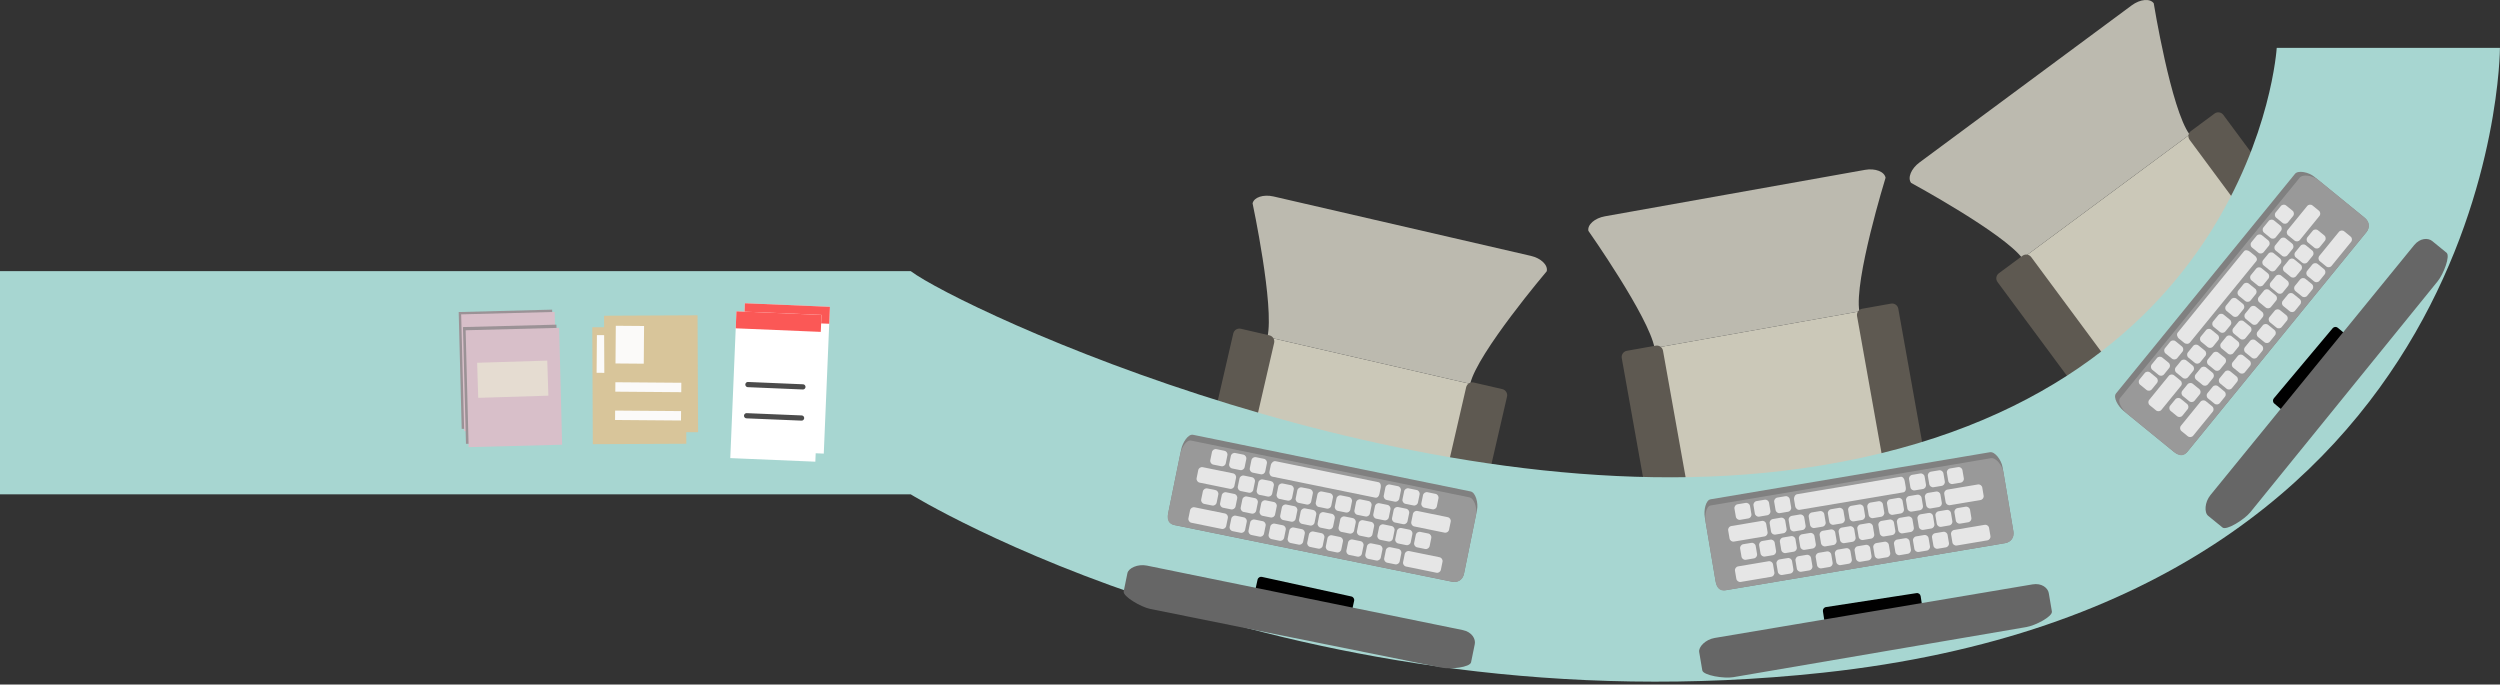 <?xml version="1.0" encoding="utf-8"?>
<!-- Generator: Adobe Illustrator 16.0.0, SVG Export Plug-In . SVG Version: 6.00 Build 0)  -->
<!DOCTYPE svg PUBLIC "-//W3C//DTD SVG 1.1//EN" "http://www.w3.org/Graphics/SVG/1.1/DTD/svg11.dtd">
<svg version="1.1" id="图层_1" xmlns="http://www.w3.org/2000/svg" xmlns:xlink="http://www.w3.org/1999/xlink" x="0px" y="0px"
	 width="480.01px" height="131.43px" viewBox="-100.005 -27.382 480.01 131.43"
	 enable-background="new -100.005 -27.382 480.01 131.43" xml:space="preserve">
<rect x="-100.005" y="-27.382" width="480.01" height="131.43" fill="#333333" stroke="none"/>
<g id="char">
	<path fill="#CBC8B8" d="M176.949,86.402c-0.452,1.954-1.219,3.44-3.168,2.987l-40.396-9.327c-1.955-0.45-1.992-2.119-1.54-4.074
		c0,0,6.79-29.411,9.053-39.219l45.104,10.412C183.739,56.99,176.949,86.402,176.949,86.402z"/>
	<path fill="#BCBAAF" d="M140.496,11.66c0.269-1.171,2.074-1.768,4.023-1.32l49.418,11.408c1.95,0.451,3.313,1.778,3.038,2.951
		c0,0-13.341,15.737-14.698,21.618l-38.93-8.986C144.706,31.45,140.496,11.66,140.496,11.66z"/>
	<path fill="#5E5951" d="M137.212,70.616c-0.15,0.654-0.795,1.058-1.448,0.91l-5.491-1.266c-0.651-0.154-1.057-0.804-0.908-1.449
		l7.425-32.166c0.153-0.651,0.799-1.056,1.451-0.905l5.49,1.267c0.653,0.15,1.055,0.797,0.904,1.452L137.212,70.616z"/>
	<path fill="#5E5951" d="M181.923,80.946c-0.149,0.646-0.795,1.052-1.448,0.904l-5.491-1.266c-0.647-0.15-1.055-0.804-0.903-1.449
		l7.424-32.165c0.151-0.653,0.799-1.057,1.448-0.905l5.495,1.267c0.646,0.149,1.051,0.796,0.9,1.448L181.923,80.946z"/>
</g>
<g id="char_1_">
	<path fill="#CBC8B8" d="M267.847,71.367c0.353,1.968,0.23,3.64-1.741,3.988l-40.814,7.289c-1.973,0.352-2.666-1.174-3.018-3.141
		c0,0-5.31-29.723-7.076-39.63l45.571-8.138C262.539,41.646,267.847,71.367,267.847,71.367z"/>
	<path fill="#BCBAAF" d="M204.971,16.942c-0.215-1.184,1.212-2.442,3.179-2.793l49.925-8.916c1.971-0.353,3.749,0.334,3.956,1.519
		c0,0-6.087,19.712-5.028,25.658l-39.328,7.025C216.612,33.488,204.971,16.942,204.971,16.942z"/>
	<path fill="#5E5951" d="M225.104,72.456c0.115,0.659-0.316,1.285-0.973,1.402l-5.549,0.991c-0.656,0.115-1.285-0.323-1.4-0.978
		l-5.803-32.494c-0.115-0.66,0.323-1.286,0.976-1.403l5.547-0.987c0.659-0.121,1.282,0.319,1.397,0.978L225.104,72.456z"/>
	<path fill="#5E5951" d="M270.28,64.388c0.114,0.656-0.317,1.286-0.974,1.401l-5.552,0.991c-0.656,0.117-1.282-0.321-1.396-0.976
		l-5.802-32.497c-0.117-0.66,0.321-1.286,0.971-1.403l5.55-0.99c0.657-0.116,1.282,0.319,1.397,0.979L270.28,64.388z"/>
</g>
<g id="char_2_">
	<path fill="#CBC8B8" d="M347.446,28.537c1.188,1.608,1.824,3.158,0.211,4.346l-33.318,24.67c-1.613,1.193-2.908,0.136-4.101-1.474
		c0,0-17.963-24.261-23.953-32.35l37.208-27.544C329.483,4.273,347.446,28.537,347.446,28.537z"/>
	<path fill="#BCBAAF" d="M266.931,7.731c-0.717-0.965,0.003-2.727,1.608-3.916l40.762-30.177c1.608-1.191,3.505-1.362,4.218-0.396
		c0,0,3.309,20.362,6.897,25.217l-32.108,23.772C284.717,17.379,266.931,7.731,266.931,7.731z"/>
	<path fill="#5E5951" d="M309.641,48.513c0.396,0.539,0.29,1.289-0.249,1.688l-4.532,3.352c-0.537,0.396-1.296,0.284-1.686-0.25
		l-19.641-26.527c-0.398-0.538-0.285-1.294,0.249-1.69l4.532-3.353c0.535-0.4,1.289-0.285,1.686,0.253L309.641,48.513z"/>
	<path fill="#5E5951" d="M346.522,21.207c0.398,0.537,0.287,1.291-0.248,1.688l-4.53,3.356c-0.536,0.394-1.296,0.281-1.688-0.254
		l-19.644-26.53c-0.396-0.538-0.285-1.292,0.251-1.688l4.533-3.354c0.536-0.398,1.292-0.285,1.688,0.253L346.522,21.207z"/>
</g>
<path fill="#A7D6D1" d="M379.994-18.184c0,0-0.067,105.933-129.999,119.963C148.193,112.774,74.852,67.53,74.852,67.53h-174.857
	V24.673H74.852c9.559,7.169,96.76,48.311,170.841,37.918c87.255-12.248,91.443-80.776,91.443-80.776H379.994z"/>
<g id="desktop">
	<g id="monitor_5_">
		<path d="M159.391,90.72c-0.08,0.379-0.458,0.616-0.832,0.536l-17.178-3.757c-0.382-0.08-0.616-0.455-0.537-0.832l0.607-2.75
			c0.08-0.381,0.455-0.616,0.83-0.536l17.18,3.76c0.379,0.081,0.615,0.456,0.534,0.832L159.391,90.72z"/>
		<path fill="#666666" d="M182.447,99.773c-0.194,0.966-3.891,1.395-5.655,1.036L120.819,89.53
			c-1.764-0.362-5.266-2.402-5.071-3.365l0.713-3.492c0.196-0.966,1.975-1.816,3.737-1.458l60.658,12.383
			c1.765,0.358,2.499,1.725,2.304,2.684L182.447,99.773z"/>
	</g>
	<g id="keyboard">
		<path fill="#808080" d="M126.779,58.926c0.274-1.34,1.343-3.017,2.285-2.826l53.301,10.878c0.945,0.194,1.5,2.2,1.227,3.546
			l-2.48,12.161c-0.271,1.346-1.338,1.824-2.284,1.634l-53.296-10.875c-0.947-0.194-1.503-1.011-1.229-2.354L126.779,58.926
			L126.779,58.926z"/>
		<path fill="#999999" d="M126.586,59.883c0.257-1.252,1.152-2.866,2.098-2.672l53.443,10.903c0.944,0.191,1.525,2.108,1.271,3.358
			l-2.321,11.351c-0.253,1.251-1.31,1.68-2.252,1.486l-53.443-10.904c-0.95-0.193-1.366-0.92-1.111-2.17L126.586,59.883z"/>
		<g id="key">
			<g id="line1_2_">
				<path fill="#E6E6E6" d="M128.492,70.591c0.082-0.392,0.469-0.653,0.865-0.572l5.818,1.185c0.398,0.084,0.651,0.468,0.571,0.867
					l-0.313,1.53c-0.082,0.392-0.466,0.653-0.864,0.572l-5.82-1.185c-0.393-0.084-0.649-0.471-0.571-0.867L128.492,70.591z"/>
				<path fill="#E6E6E6" d="M166.082,78.257c0.079-0.394,0.471-0.65,0.862-0.569L168.481,78c0.398,0.084,0.653,0.468,0.571,0.867
					l-0.313,1.53c-0.08,0.398-0.466,0.656-0.864,0.572l-1.536-0.311c-0.392-0.081-0.653-0.466-0.566-0.864L166.082,78.257z"/>
				<path fill="#E6E6E6" d="M162.455,77.521c0.076-0.396,0.47-0.656,0.863-0.569l1.535,0.309c0.394,0.083,0.651,0.469,0.572,0.867
					l-0.313,1.531c-0.08,0.394-0.467,0.653-0.867,0.576l-1.53-0.316c-0.396-0.084-0.653-0.467-0.571-0.864L162.455,77.521z"/>
				<path fill="#E6E6E6" d="M158.828,76.781c0.081-0.395,0.464-0.652,0.864-0.575l1.532,0.317c0.396,0.081,0.654,0.466,0.574,0.864
					l-0.315,1.533c-0.08,0.394-0.465,0.653-0.863,0.569l-1.537-0.312c-0.396-0.08-0.649-0.465-0.571-0.863L158.828,76.781z"/>
				<path fill="#E6E6E6" d="M154.874,75.97c0.081-0.394,0.466-0.653,0.86-0.572l1.535,0.316c0.397,0.08,0.655,0.467,0.574,0.863
					l-0.314,1.533c-0.08,0.396-0.467,0.653-0.867,0.573l-1.531-0.318c-0.397-0.08-0.65-0.464-0.571-0.86L154.874,75.97z"/>
				<path fill="#E6E6E6" d="M151.312,75.246c0.084-0.396,0.469-0.652,0.864-0.575l1.533,0.316c0.396,0.08,0.651,0.467,0.571,0.867
					l-0.313,1.529c-0.084,0.396-0.467,0.656-0.86,0.573l-1.537-0.315c-0.395-0.083-0.651-0.465-0.572-0.863L151.312,75.246z"/>
				<path fill="#E6E6E6" d="M147.55,74.477c0.079-0.394,0.468-0.653,0.864-0.573l1.535,0.316c0.394,0.081,0.649,0.468,0.569,0.864
					l-0.312,1.533c-0.079,0.396-0.466,0.656-0.865,0.569l-1.532-0.312c-0.396-0.083-0.654-0.469-0.572-0.86L147.55,74.477z"/>
				<path fill="#E6E6E6" d="M143.893,73.731c0.076-0.392,0.467-0.649,0.867-0.569l1.531,0.308c0.394,0.088,0.651,0.473,0.571,0.871
					l-0.312,1.531c-0.084,0.397-0.469,0.653-0.867,0.576l-1.532-0.316c-0.394-0.084-0.654-0.471-0.572-0.863L143.893,73.731z"/>
				<path fill="#E6E6E6" d="M140.031,72.941c0.082-0.394,0.469-0.653,0.865-0.569l1.535,0.314c0.394,0.08,0.653,0.469,0.571,0.867
					l-0.312,1.53c-0.084,0.398-0.474,0.651-0.867,0.574l-1.532-0.316c-0.396-0.08-0.653-0.464-0.572-0.864L140.031,72.941z"/>
				<path fill="#E6E6E6" d="M136.409,72.208c0.079-0.396,0.465-0.656,0.864-0.576l1.529,0.318c0.399,0.077,0.656,0.465,0.574,0.86
					l-0.316,1.537c-0.079,0.392-0.464,0.649-0.862,0.565l-1.531-0.31c-0.401-0.084-0.653-0.471-0.572-0.867L136.409,72.208z"/>
				<path fill="#E6E6E6" d="M169.709,78.995c0.082-0.393,0.467-0.65,0.865-0.569l5.815,1.184c0.398,0.085,0.653,0.47,0.573,0.872
					l-0.313,1.533c-0.079,0.392-0.467,0.653-0.865,0.566l-5.816-1.186c-0.395-0.08-0.652-0.466-0.572-0.864L169.709,78.995z"/>
			</g>
			<g id="line2">
				<path fill="#E6E6E6" d="M171.836,75.312c0.079-0.392,0.469-0.649,0.866-0.569l1.531,0.312c0.394,0.08,0.653,0.469,0.573,0.867
					l-0.313,1.532c-0.084,0.394-0.467,0.652-0.867,0.572l-1.532-0.316c-0.396-0.077-0.656-0.464-0.572-0.864L171.836,75.312z"/>
				<path fill="#E6E6E6" d="M168.209,74.571c0.078-0.392,0.467-0.649,0.861-0.572l1.534,0.314c0.398,0.077,0.652,0.469,0.572,0.861
					l-0.313,1.536c-0.082,0.396-0.467,0.653-0.865,0.573l-1.533-0.315c-0.398-0.08-0.653-0.469-0.572-0.867L168.209,74.571z"/>
				<path fill="#E6E6E6" d="M164.78,73.872c0.078-0.396,0.47-0.653,0.865-0.569l1.53,0.314c0.398,0.081,0.656,0.466,0.572,0.86
					l-0.313,1.534c-0.081,0.395-0.471,0.654-0.862,0.572l-1.534-0.312c-0.396-0.084-0.652-0.471-0.572-0.867L164.78,73.872z"/>
				<path fill="#E6E6E6" d="M160.854,73.075c0.078-0.396,0.472-0.653,0.865-0.572l1.532,0.314c0.395,0.08,0.654,0.465,0.572,0.863
					l-0.314,1.534c-0.081,0.392-0.469,0.649-0.862,0.572l-1.535-0.318c-0.397-0.08-0.649-0.465-0.569-0.863L160.854,73.075z"/>
				<path fill="#E6E6E6" d="M157.328,72.352c0.079-0.392,0.466-0.652,0.864-0.569l1.535,0.315c0.394,0.08,0.651,0.465,0.569,0.863
					l-0.314,1.534c-0.082,0.392-0.464,0.652-0.862,0.568l-1.537-0.311c-0.396-0.081-0.651-0.469-0.571-0.864L157.328,72.352z"/>
				<path fill="#E6E6E6" d="M153.304,71.531c0.081-0.395,0.468-0.649,0.864-0.572l1.535,0.314c0.394,0.084,0.649,0.473,0.572,0.867
					l-0.316,1.532c-0.077,0.396-0.465,0.652-0.86,0.572l-1.535-0.313c-0.396-0.084-0.653-0.468-0.571-0.867L153.304,71.531z"/>
				<path fill="#E6E6E6" d="M149.741,70.805c0.084-0.392,0.469-0.652,0.864-0.569l1.537,0.312c0.395,0.081,0.652,0.469,0.572,0.867
					l-0.314,1.532c-0.077,0.394-0.469,0.656-0.864,0.572l-1.537-0.316c-0.392-0.077-0.649-0.464-0.57-0.863L149.741,70.805z"/>
				<path fill="#E6E6E6" d="M146.119,70.065c0.08-0.393,0.463-0.653,0.863-0.573l1.537,0.315c0.392,0.083,0.649,0.469,0.564,0.867
					l-0.311,1.529c-0.08,0.396-0.465,0.656-0.861,0.576l-1.535-0.314c-0.397-0.084-0.655-0.466-0.569-0.867L146.119,70.065z"/>
				<path fill="#E6E6E6" d="M142.158,69.257c0.083-0.394,0.472-0.653,0.867-0.569L144.559,69c0.395,0.081,0.651,0.468,0.57,0.864
					l-0.316,1.537c-0.076,0.395-0.467,0.649-0.863,0.568l-1.528-0.311c-0.4-0.084-0.656-0.469-0.576-0.867L142.158,69.257z"/>
				<path fill="#E6E6E6" d="M138.534,68.515c0.079-0.392,0.464-0.649,0.862-0.569l1.531,0.315c0.396,0.08,0.652,0.469,0.572,0.863
					l-0.313,1.532c-0.08,0.394-0.465,0.656-0.866,0.572l-1.527-0.31c-0.398-0.084-0.653-0.471-0.574-0.871L138.534,68.515z"/>
				<path fill="#E6E6E6" d="M134.574,67.711c0.08-0.395,0.469-0.656,0.864-0.572l1.534,0.314c0.396,0.077,0.649,0.466,0.571,0.86
					l-0.313,1.534c-0.081,0.395-0.466,0.652-0.863,0.572l-1.535-0.314c-0.397-0.081-0.653-0.469-0.571-0.864L134.574,67.711z"/>
				<path fill="#E6E6E6" d="M130.949,66.97c0.081-0.394,0.464-0.649,0.862-0.572l1.533,0.316c0.399,0.08,0.651,0.467,0.571,0.863
					l-0.313,1.53c-0.082,0.396-0.466,0.656-0.864,0.572l-1.536-0.312c-0.393-0.08-0.649-0.469-0.569-0.863L130.949,66.97z"/>
			</g>
			<g id="line3_2_">
				<path fill="#E6E6E6" d="M130.061,62.892c0.082-0.396,0.473-0.653,0.866-0.572l5.82,1.184c0.396,0.085,0.65,0.469,0.571,0.863
					l-0.313,1.535c-0.081,0.398-0.466,0.654-0.862,0.569l-5.818-1.187c-0.393-0.077-0.651-0.466-0.573-0.861L130.061,62.892z"/>
				<path fill="#E6E6E6" d="M167.588,70.546c0.08-0.394,0.469-0.65,0.867-0.569l1.531,0.316c0.394,0.08,0.653,0.467,0.574,0.86
					l-0.314,1.533c-0.08,0.396-0.466,0.656-0.867,0.572l-1.532-0.314c-0.396-0.08-0.652-0.465-0.57-0.863L167.588,70.546z"/>
				<path fill="#E6E6E6" d="M163.995,69.813c0.077-0.392,0.465-0.652,0.862-0.572l1.531,0.314c0.398,0.081,0.656,0.466,0.576,0.867
					l-0.313,1.532c-0.08,0.394-0.47,0.649-0.865,0.569l-1.537-0.313c-0.392-0.08-0.649-0.467-0.569-0.863L163.995,69.813z"/>
				<path fill="#E6E6E6" d="M160.363,69.074c0.082-0.396,0.471-0.653,0.869-0.573l1.533,0.315c0.393,0.08,0.653,0.469,0.571,0.863
					l-0.316,1.534c-0.079,0.395-0.464,0.652-0.86,0.568l-1.533-0.311c-0.396-0.081-0.653-0.469-0.571-0.867L160.363,69.074z"/>
				<path fill="#E6E6E6" d="M156.608,68.308c0.077-0.393,0.466-0.653,0.864-0.573l1.533,0.315c0.396,0.08,0.653,0.469,0.571,0.863
					l-0.31,1.532c-0.081,0.396-0.473,0.656-0.867,0.572l-1.535-0.313c-0.394-0.076-0.65-0.467-0.571-0.86L156.608,68.308z"/>
				<path fill="#E6E6E6" d="M152.949,67.561c0.08-0.396,0.465-0.653,0.863-0.572l1.534,0.314c0.395,0.08,0.651,0.469,0.572,0.864
					l-0.314,1.533c-0.084,0.395-0.468,0.652-0.867,0.569l-1.534-0.312c-0.395-0.08-0.652-0.469-0.57-0.867L152.949,67.561z"/>
				<path fill="#E6E6E6" d="M149.089,66.771c0.077-0.392,0.47-0.651,0.863-0.569l1.535,0.312c0.394,0.084,0.653,0.469,0.573,0.867
					l-0.313,1.533c-0.084,0.396-0.471,0.653-0.867,0.572l-1.533-0.317c-0.392-0.081-0.653-0.466-0.571-0.864L149.089,66.771z"/>
				<path fill="#E6E6E6" d="M145.429,66.027c0.079-0.396,0.469-0.653,0.867-0.573l1.534,0.315c0.395,0.08,0.652,0.465,0.568,0.863
					l-0.311,1.535c-0.082,0.394-0.464,0.653-0.864,0.569l-1.533-0.313c-0.394-0.081-0.653-0.471-0.573-0.864L145.429,66.027z"/>
				<path fill="#E6E6E6" d="M141.602,65.243c0.081-0.392,0.469-0.649,0.867-0.568l1.532,0.314c0.394,0.084,0.653,0.465,0.572,0.863
					l-0.313,1.535c-0.081,0.394-0.471,0.65-0.867,0.566l-1.532-0.31c-0.396-0.084-0.652-0.468-0.57-0.867L141.602,65.243z"/>
				<path fill="#E6E6E6" d="M137.978,64.504c0.082-0.392,0.468-0.653,0.866-0.569l1.531,0.312c0.397,0.083,0.655,0.469,0.571,0.867
					l-0.313,1.533c-0.08,0.396-0.466,0.653-0.866,0.569l-1.531-0.314c-0.399-0.081-0.652-0.469-0.573-0.864L137.978,64.504z"/>
				<path fill="#E6E6E6" d="M171.28,71.304c0.079-0.395,0.466-0.656,0.866-0.576l5.813,1.189c0.398,0.08,0.656,0.465,0.576,0.863
					l-0.314,1.533c-0.079,0.396-0.466,0.653-0.866,0.573l-5.813-1.186c-0.398-0.08-0.653-0.467-0.573-0.867L171.28,71.304z"/>
			</g>
			<g id="line4">
				<path fill="#E6E6E6" d="M173.216,67.698c0.082-0.398,0.472-0.655,0.865-0.573l1.532,0.315c0.398,0.08,0.654,0.469,0.572,0.867
					l-0.312,1.526c-0.08,0.398-0.467,0.656-0.865,0.572l-1.53-0.312c-0.398-0.08-0.654-0.469-0.574-0.863L173.216,67.698z"/>
				<path fill="#E6E6E6" d="M169.593,66.96c0.081-0.4,0.468-0.66,0.864-0.576l1.533,0.316c0.396,0.077,0.649,0.464,0.571,0.863
					l-0.313,1.534c-0.084,0.395-0.467,0.652-0.867,0.569l-1.531-0.312c-0.394-0.081-0.651-0.469-0.571-0.867L169.593,66.96z"/>
				<path fill="#E6E6E6" d="M165.995,66.222c0.082-0.396,0.474-0.653,0.867-0.569l1.532,0.312c0.398,0.083,0.659,0.465,0.576,0.87
					l-0.312,1.53c-0.082,0.392-0.468,0.651-0.867,0.572l-1.534-0.318c-0.393-0.08-0.656-0.465-0.572-0.863L165.995,66.222z"/>
				<path fill="#E6E6E6" d="M140.274,60.973c0.082-0.396,0.468-0.649,0.865-0.572l1.53,0.313c0.396,0.087,0.656,0.467,0.572,0.87
					l-0.311,1.526c-0.081,0.396-0.466,0.656-0.862,0.573l-1.531-0.312c-0.399-0.08-0.655-0.466-0.574-0.867L140.274,60.973z"/>
				<path fill="#E6E6E6" d="M136.319,60.168c0.081-0.396,0.466-0.653,0.864-0.569l1.531,0.308c0.396,0.087,0.653,0.469,0.571,0.871
					l-0.313,1.531c-0.08,0.394-0.464,0.649-0.862,0.569l-1.533-0.313c-0.398-0.084-0.651-0.468-0.571-0.867L136.319,60.168z"/>
				<path fill="#E6E6E6" d="M132.692,59.428c0.079-0.398,0.468-0.653,0.864-0.572l1.531,0.314c0.399,0.084,0.653,0.466,0.572,0.867
					l-0.312,1.53c-0.081,0.395-0.466,0.652-0.862,0.569l-1.534-0.312c-0.396-0.08-0.652-0.469-0.571-0.867L132.692,59.428z"/>
				<path fill="#E6E6E6" d="M143.994,61.929c0.096-0.457,0.518-0.84,0.914-0.76l19.746,4.031c0.396,0.08,0.537,0.586,0.445,1.038
					l-0.251,1.229c-0.097,0.459-0.401,0.783-0.799,0.7l-19.749-4.028c-0.392-0.084-0.649-0.527-0.56-0.981L143.994,61.929
					L143.994,61.929z"/>
			</g>
		</g>
	</g>
</g>
<g id="desktop_1_">
	<g id="monitor_1_">
		<path d="M269.199,89.866c0.061,0.385-0.204,0.743-0.586,0.801l-17.384,2.678c-0.382,0.064-0.738-0.197-0.799-0.586l-0.429-2.782
			c-0.055-0.385,0.206-0.743,0.588-0.8l17.381-2.679c0.381-0.061,0.739,0.204,0.797,0.586L269.199,89.866z"/>
		<path fill="#666666" d="M293.966,90.011c0.164,0.971-3.129,2.701-4.903,3.006l-56.282,9.623c-1.771,0.305-5.775-0.342-5.941-1.314
			l-0.594-3.516c-0.166-0.966,1.188-2.398,2.963-2.701l61.048-10.289c1.771-0.302,2.952,0.709,3.11,1.679L293.966,90.011z"/>
	</g>
	<g id="keyboard_1_">
		<path fill="#808080" d="M227.323,71.946c-0.228-1.349,0.167-3.301,1.111-3.462l53.642-9.04c0.958-0.164,2.193,1.51,2.421,2.863
			l2.065,12.237c0.229,1.356-0.596,2.189-1.54,2.351l-53.642,9.04c-0.952,0.161-1.765-0.398-1.992-1.749L227.323,71.946
			L227.323,71.946z"/>
		<path fill="#999999" d="M227.487,72.907c-0.211-1.259,0.043-3.088,0.996-3.246l53.787-9.07c0.951-0.162,2.18,1.415,2.394,2.678
			l1.919,11.427c0.216,1.258-0.616,2.038-1.563,2.198l-53.786,9.067c-0.959,0.162-1.606-0.368-1.823-1.622L227.487,72.907z"/>
		<g id="key_1_">
			<g id="line1_1_">
				<path fill="#E6E6E6" d="M233.12,82.212c-0.065-0.398,0.206-0.779,0.604-0.847l5.854-0.987c0.401-0.067,0.776,0.204,0.846,0.605
					l0.258,1.537c0.063,0.398-0.201,0.78-0.603,0.844l-5.856,0.987c-0.396,0.067-0.773-0.204-0.844-0.604L233.12,82.212z"/>
				<path fill="#E6E6E6" d="M270.953,75.829c-0.07-0.394,0.201-0.775,0.602-0.839l1.542-0.261c0.399-0.067,0.776,0.2,0.844,0.603
					l0.259,1.54c0.067,0.398-0.199,0.773-0.601,0.844l-1.542,0.26c-0.394,0.07-0.776-0.199-0.84-0.604L270.953,75.829z"/>
				<path fill="#E6E6E6" d="M267.301,76.45c-0.067-0.398,0.206-0.777,0.603-0.844l1.544-0.262c0.398-0.066,0.776,0.201,0.845,0.604
					l0.26,1.539c0.063,0.395-0.202,0.776-0.603,0.844l-1.542,0.261c-0.398,0.067-0.778-0.204-0.846-0.603L267.301,76.45z"/>
				<path fill="#E6E6E6" d="M263.652,77.066c-0.064-0.398,0.199-0.78,0.598-0.848l1.546-0.258c0.398-0.066,0.778,0.201,0.849,0.603
					l0.254,1.541c0.067,0.395-0.199,0.773-0.603,0.844l-1.54,0.261c-0.398,0.067-0.775-0.204-0.844-0.604L263.652,77.066z"/>
				<path fill="#E6E6E6" d="M259.674,77.735c-0.067-0.395,0.197-0.776,0.601-0.847l1.538-0.255c0.398-0.07,0.78,0.198,0.848,0.598
					l0.26,1.542c0.07,0.398-0.205,0.777-0.604,0.844l-1.542,0.258c-0.396,0.07-0.773-0.2-0.842-0.599L259.674,77.735z"/>
				<path fill="#E6E6E6" d="M256.091,78.342c-0.07-0.398,0.197-0.78,0.596-0.847l1.544-0.262c0.398-0.066,0.78,0.204,0.846,0.606
					l0.259,1.54c0.067,0.398-0.2,0.776-0.599,0.84l-1.547,0.262c-0.398,0.062-0.772-0.204-0.843-0.604L256.091,78.342z"/>
				<path fill="#E6E6E6" d="M252.304,78.977c-0.07-0.397,0.199-0.775,0.602-0.843l1.542-0.258c0.396-0.07,0.776,0.201,0.84,0.6
					l0.263,1.54c0.069,0.398-0.2,0.777-0.604,0.844l-1.538,0.26c-0.401,0.063-0.778-0.202-0.844-0.6L252.304,78.977z"/>
				<path fill="#E6E6E6" d="M248.617,79.601c-0.064-0.395,0.205-0.776,0.606-0.847l1.542-0.262c0.396-0.063,0.775,0.208,0.842,0.604
					l0.258,1.539c0.067,0.401-0.197,0.779-0.601,0.847l-1.542,0.258c-0.396,0.067-0.777-0.204-0.841-0.6L248.617,79.601z"/>
				<path fill="#E6E6E6" d="M244.737,80.249c-0.067-0.394,0.2-0.777,0.603-0.844l1.54-0.257c0.396-0.066,0.78,0.204,0.844,0.603
					l0.26,1.541c0.07,0.396-0.206,0.776-0.602,0.847l-1.538,0.256c-0.4,0.067-0.78-0.199-0.848-0.601L244.737,80.249z"/>
				<path fill="#E6E6E6" d="M241.091,80.866c-0.07-0.395,0.197-0.773,0.601-0.844l1.539-0.254c0.4-0.07,0.778,0.193,0.846,0.596
					l0.256,1.547c0.066,0.392-0.199,0.773-0.6,0.837l-1.537,0.261c-0.404,0.07-0.779-0.2-0.847-0.599L241.091,80.866z"/>
				<path fill="#E6E6E6" d="M274.604,75.215c-0.067-0.396,0.197-0.777,0.601-0.844l5.853-0.984c0.403-0.067,0.782,0.2,0.849,0.603
					l0.258,1.54c0.067,0.396-0.2,0.776-0.604,0.841l-5.853,0.987c-0.396,0.067-0.778-0.197-0.845-0.601L274.604,75.215z"/>
			</g>
			<g id="line2_1_">
				<path fill="#E6E6E6" d="M275.26,71.009c-0.067-0.392,0.2-0.773,0.601-0.84l1.542-0.265c0.394-0.063,0.776,0.208,0.847,0.606
					l0.257,1.536c0.063,0.398-0.203,0.777-0.608,0.848l-1.538,0.258c-0.394,0.066-0.777-0.201-0.842-0.6L275.26,71.009z"/>
				<path fill="#E6E6E6" d="M271.609,71.629c-0.07-0.396,0.201-0.777,0.6-0.844l1.54-0.262c0.397-0.07,0.777,0.204,0.844,0.6
					l0.26,1.54c0.067,0.402-0.202,0.78-0.604,0.844l-1.54,0.265c-0.398,0.067-0.778-0.204-0.844-0.604L271.609,71.629z"/>
				<path fill="#E6E6E6" d="M268.158,72.208c-0.067-0.396,0.202-0.777,0.603-0.844l1.54-0.255c0.4-0.07,0.78,0.198,0.846,0.597
					l0.256,1.54c0.066,0.398-0.199,0.776-0.6,0.847l-1.54,0.262c-0.398,0.063-0.78-0.208-0.846-0.608L268.158,72.208z"/>
				<path fill="#E6E6E6" d="M264.209,72.881c-0.069-0.398,0.207-0.78,0.601-0.847l1.542-0.258c0.396-0.067,0.778,0.2,0.846,0.601
					l0.258,1.538c0.066,0.398-0.201,0.777-0.6,0.848l-1.547,0.258c-0.396,0.066-0.771-0.204-0.841-0.606L264.209,72.881z"/>
				<path fill="#E6E6E6" d="M260.658,73.472c-0.067-0.394,0.202-0.775,0.603-0.842l1.543-0.258c0.397-0.07,0.777,0.201,0.844,0.6
					l0.258,1.543c0.067,0.396-0.199,0.773-0.599,0.841l-1.547,0.259c-0.396,0.07-0.773-0.202-0.841-0.599L260.658,73.472z"/>
				<path fill="#E6E6E6" d="M256.609,74.16c-0.07-0.402,0.201-0.777,0.598-0.848l1.546-0.258c0.395-0.066,0.773,0.204,0.847,0.604
					l0.255,1.539c0.068,0.395-0.204,0.776-0.603,0.84L257.71,76.3c-0.397,0.063-0.777-0.201-0.844-0.604L256.609,74.16z"/>
				<path fill="#E6E6E6" d="M253.023,74.761c-0.063-0.396,0.205-0.775,0.604-0.846l1.542-0.258c0.398-0.066,0.777,0.201,0.848,0.604
					l0.254,1.54c0.074,0.395-0.197,0.78-0.6,0.847l-1.543,0.253c-0.396,0.07-0.775-0.199-0.842-0.6L253.023,74.761z"/>
				<path fill="#E6E6E6" d="M249.378,75.375c-0.067-0.392,0.197-0.776,0.604-0.844l1.541-0.261c0.396-0.063,0.777,0.204,0.841,0.604
					l0.26,1.538c0.066,0.398-0.199,0.777-0.598,0.848l-1.546,0.261c-0.398,0.063-0.776-0.204-0.842-0.606L249.378,75.375z"/>
				<path fill="#E6E6E6" d="M245.394,76.052c-0.067-0.402,0.2-0.78,0.599-0.848l1.544-0.258c0.396-0.066,0.776,0.201,0.844,0.6
					l0.258,1.544c0.07,0.398-0.204,0.773-0.603,0.844l-1.537,0.256c-0.401,0.07-0.781-0.199-0.849-0.6L245.394,76.052z"/>
				<path fill="#E6E6E6" d="M241.744,76.661c-0.07-0.396,0.2-0.773,0.603-0.844l1.536-0.258c0.4-0.067,0.777,0.201,0.848,0.601
					l0.256,1.542c0.068,0.396-0.197,0.777-0.601,0.844l-1.537,0.262c-0.398,0.066-0.778-0.205-0.847-0.606L241.744,76.661z"/>
				<path fill="#E6E6E6" d="M237.76,77.332c-0.067-0.394,0.204-0.774,0.599-0.842l1.544-0.258c0.398-0.07,0.776,0.201,0.844,0.6
					l0.256,1.54c0.068,0.398-0.195,0.776-0.598,0.844l-1.545,0.26c-0.394,0.066-0.777-0.203-0.839-0.6L237.76,77.332z"/>
				<path fill="#E6E6E6" d="M234.109,77.953c-0.066-0.398,0.201-0.776,0.6-0.847l1.54-0.255c0.4-0.07,0.78,0.198,0.848,0.598
					l0.258,1.539c0.065,0.398-0.201,0.78-0.606,0.844l-1.538,0.265c-0.394,0.066-0.777-0.208-0.843-0.606L234.109,77.953z"/>
			</g>
			<g id="line3_1_">
				<path fill="#E6E6E6" d="M231.813,74.463c-0.066-0.396,0.208-0.78,0.606-0.844l5.857-0.986c0.397-0.07,0.773,0.204,0.839,0.6
					l0.258,1.54c0.07,0.4-0.197,0.78-0.598,0.842l-5.855,0.988c-0.394,0.066-0.777-0.204-0.846-0.602L231.813,74.463z"/>
				<path fill="#E6E6E6" d="M269.581,68.097c-0.067-0.396,0.202-0.777,0.603-0.844l1.54-0.255c0.396-0.07,0.778,0.197,0.846,0.598
					l0.259,1.538c0.067,0.398-0.199,0.78-0.605,0.844l-1.54,0.262c-0.396,0.066-0.777-0.204-0.843-0.606L269.581,68.097z"/>
				<path fill="#E6E6E6" d="M265.965,68.706c-0.07-0.396,0.197-0.777,0.598-0.844l1.542-0.258c0.398-0.067,0.78,0.2,0.847,0.603
					l0.256,1.536c0.067,0.398-0.204,0.777-0.604,0.844l-1.544,0.258c-0.392,0.067-0.773-0.2-0.841-0.601L265.965,68.706z"/>
				<path fill="#E6E6E6" d="M262.312,69.323c-0.066-0.4,0.204-0.78,0.604-0.847l1.542-0.26c0.396-0.067,0.776,0.204,0.841,0.603
					l0.261,1.54c0.068,0.397-0.202,0.777-0.603,0.844l-1.539,0.26c-0.396,0.067-0.779-0.204-0.845-0.604L262.312,69.323z"/>
				<path fill="#E6E6E6" d="M258.531,69.958c-0.066-0.392,0.205-0.777,0.602-0.844l1.542-0.258c0.396-0.067,0.78,0.201,0.844,0.601
					l0.261,1.539c0.067,0.398-0.204,0.78-0.605,0.844l-1.539,0.261c-0.396,0.07-0.775-0.204-0.844-0.6L258.531,69.958z"/>
				<path fill="#E6E6E6" d="M254.849,70.577c-0.068-0.395,0.197-0.773,0.6-0.84l1.54-0.262c0.398-0.066,0.778,0.201,0.847,0.6
					l0.258,1.54c0.067,0.401-0.2,0.78-0.605,0.844l-1.537,0.261c-0.398,0.067-0.78-0.2-0.847-0.604L254.849,70.577z"/>
				<path fill="#E6E6E6" d="M250.958,71.233c-0.067-0.395,0.208-0.773,0.607-0.844l1.539-0.261c0.398-0.063,0.78,0.204,0.847,0.607
					l0.26,1.535c0.065,0.398-0.204,0.776-0.604,0.847l-1.54,0.255c-0.398,0.07-0.778-0.197-0.846-0.6L250.958,71.233z"/>
				<path fill="#E6E6E6" d="M247.281,71.853c-0.068-0.395,0.201-0.776,0.604-0.844l1.543-0.258c0.396-0.066,0.775,0.201,0.841,0.604
					l0.258,1.54c0.07,0.395-0.201,0.776-0.602,0.844l-1.542,0.258c-0.395,0.066-0.779-0.204-0.844-0.602L247.281,71.853z"/>
				<path fill="#E6E6E6" d="M243.43,72.503c-0.07-0.396,0.202-0.773,0.604-0.841l1.538-0.261c0.396-0.064,0.777,0.2,0.846,0.603
					l0.258,1.54c0.07,0.395-0.204,0.776-0.604,0.84l-1.538,0.262c-0.398,0.066-0.78-0.201-0.844-0.604L243.43,72.503z"/>
				<path fill="#E6E6E6" d="M239.78,73.12c-0.065-0.4,0.2-0.775,0.604-0.842l1.536-0.262c0.402-0.066,0.78,0.201,0.848,0.6
					l0.261,1.544c0.063,0.398-0.201,0.776-0.607,0.84l-1.535,0.26c-0.403,0.067-0.78-0.202-0.848-0.603L239.78,73.12z"/>
				<path fill="#E6E6E6" d="M273.301,67.469c-0.07-0.394,0.195-0.775,0.6-0.846l5.853-0.984c0.398-0.07,0.78,0.197,0.847,0.603
					l0.258,1.537c0.068,0.4-0.197,0.78-0.603,0.847l-5.848,0.986c-0.401,0.067-0.778-0.202-0.847-0.604L273.301,67.469z"/>
			</g>
			<g id="line4_1_">
				<path fill="#E6E6E6" d="M273.81,63.412c-0.07-0.405,0.202-0.78,0.601-0.847l1.539-0.258c0.398-0.07,0.78,0.2,0.844,0.603
					l0.263,1.536c0.068,0.398-0.204,0.777-0.604,0.844l-1.538,0.262c-0.4,0.065-0.78-0.201-0.846-0.602L273.81,63.412z"/>
				<path fill="#E6E6E6" d="M270.16,64.028c-0.07-0.402,0.197-0.783,0.6-0.851l1.54-0.255c0.398-0.07,0.774,0.198,0.845,0.604
					l0.26,1.535c0.063,0.398-0.201,0.78-0.603,0.844l-1.54,0.262c-0.396,0.066-0.775-0.201-0.844-0.603L270.16,64.028z"/>
				<path fill="#E6E6E6" d="M266.541,64.634c-0.067-0.398,0.204-0.779,0.603-0.844l1.54-0.259c0.396-0.067,0.78,0.197,0.847,0.604
					l0.258,1.535c0.067,0.396-0.2,0.776-0.605,0.844l-1.54,0.259c-0.393,0.067-0.78-0.2-0.846-0.599L266.541,64.634z"/>
				<path fill="#E6E6E6" d="M240.65,68.997c-0.065-0.398,0.203-0.777,0.604-0.844l1.54-0.262c0.398-0.063,0.78,0.201,0.849,0.606
					l0.257,1.537c0.066,0.395-0.198,0.776-0.602,0.844l-1.538,0.258c-0.4,0.07-0.778-0.201-0.848-0.602L240.65,68.997z"/>
				<path fill="#E6E6E6" d="M236.675,69.67c-0.07-0.398,0.197-0.776,0.601-0.844l1.539-0.258c0.396-0.067,0.776,0.197,0.844,0.604
					l0.258,1.535c0.066,0.398-0.201,0.776-0.604,0.84l-1.536,0.265c-0.398,0.067-0.778-0.204-0.846-0.605L236.675,69.67z"/>
				<path fill="#E6E6E6" d="M233.021,70.286c-0.07-0.402,0.203-0.78,0.604-0.848l1.538-0.258c0.402-0.066,0.777,0.205,0.846,0.606
					l0.26,1.537c0.066,0.398-0.201,0.776-0.6,0.84l-1.543,0.262c-0.396,0.066-0.775-0.201-0.844-0.604L233.021,70.286z"/>
				<path fill="#E6E6E6" d="M244.469,68.552c-0.08-0.461,0.176-0.971,0.576-1.041l19.875-3.349c0.396-0.067,0.71,0.354,0.787,0.811
					l0.209,1.238c0.075,0.461-0.096,0.879-0.494,0.941l-19.875,3.352c-0.396,0.066-0.793-0.253-0.873-0.714L244.469,68.552
					L244.469,68.552z"/>
			</g>
		</g>
	</g>
</g>
<g id="desktop_2_">
	<g id="monitor_2_">
		<path d="M351.022,37.359c0.298,0.249,0.334,0.69,0.083,0.985l-11.3,13.476c-0.244,0.298-0.684,0.333-0.988,0.087l-2.156-1.815
			c-0.294-0.249-0.331-0.692-0.087-0.987l11.301-13.469c0.251-0.296,0.692-0.335,0.987-0.083L351.022,37.359z"/>
		<path fill="#666666" d="M369.738,21.14c0.764,0.619-0.569,4.092-1.707,5.491l-35.967,44.343c-1.135,1.396-4.57,3.55-5.334,2.93
			l-2.762-2.251c-0.761-0.621-0.687-2.592,0.448-3.986l39.11-47.985c1.136-1.397,2.688-1.416,3.452-0.793L369.738,21.14z"/>
	</g>
	<g id="keyboard_2_">
		<path fill="#808080" d="M307.722,51.496c-1.06-0.864-2.051-2.594-1.442-3.335l34.366-42.167c0.609-0.75,2.646-0.311,3.71,0.56
			l9.62,7.837c1.067,0.871,0.997,2.039,0.392,2.786l-34.37,42.164c-0.609,0.75-1.594,0.867-2.651,0L307.722,51.496L307.722,51.496z"
			/>
		<path fill="#999999" d="M308.479,52.11c-0.989-0.811-2.004-2.351-1.391-3.098L341.55,6.73c0.606-0.748,2.568-0.375,3.56,0.434
			l8.979,7.324c0.991,0.805,0.877,1.94,0.268,2.686l-34.463,42.28c-0.609,0.751-1.446,0.783-2.44-0.025L308.479,52.11z"/>
		<g id="key_2_">
			<g id="line1_3_">
				<path fill="#E6E6E6" d="M318.849,55.392c-0.311-0.256-0.357-0.72-0.104-1.033l3.75-4.607c0.258-0.317,0.717-0.357,1.035-0.106
					l1.208,0.987c0.312,0.256,0.362,0.72,0.107,1.031l-3.75,4.607c-0.251,0.312-0.717,0.358-1.031,0.108L318.849,55.392z"/>
				<path fill="#E6E6E6" d="M343.087,25.65c-0.314-0.252-0.361-0.716-0.107-1.026l0.988-1.216c0.258-0.313,0.723-0.359,1.034-0.104
					l1.212,0.987c0.314,0.257,0.361,0.715,0.107,1.032l-0.988,1.215c-0.251,0.313-0.716,0.358-1.027,0.102L343.087,25.65z"/>
				<path fill="#E6E6E6" d="M340.746,28.523c-0.314-0.255-0.358-0.72-0.106-1.032l0.987-1.214c0.255-0.314,0.72-0.362,1.034-0.108
					l1.213,0.986c0.311,0.255,0.361,0.718,0.106,1.035l-0.987,1.212c-0.255,0.313-0.72,0.36-1.035,0.105L340.746,28.523z"/>
				<path fill="#E6E6E6" d="M338.413,31.392c-0.318-0.257-0.365-0.717-0.111-1.032l0.991-1.212c0.251-0.316,0.717-0.36,1.035-0.108
					l1.208,0.991c0.315,0.252,0.362,0.715,0.107,1.03l-0.991,1.214c-0.251,0.315-0.713,0.358-1.027,0.104L338.413,31.392z"/>
				<path fill="#E6E6E6" d="M335.858,34.521c-0.309-0.255-0.362-0.715-0.107-1.032l0.987-1.212c0.255-0.314,0.72-0.362,1.035-0.108
					l1.212,0.988c0.314,0.255,0.358,0.718,0.104,1.031l-0.991,1.212c-0.251,0.315-0.713,0.36-1.027,0.106L335.858,34.521z"/>
				<path fill="#E6E6E6" d="M333.564,37.337c-0.318-0.256-0.361-0.717-0.11-1.032l0.991-1.213c0.254-0.314,0.72-0.36,1.038-0.105
					l1.208,0.987c0.315,0.256,0.362,0.716,0.104,1.028l-0.988,1.215c-0.254,0.314-0.713,0.358-1.031,0.104L333.564,37.337z"/>
				<path fill="#E6E6E6" d="M331.137,40.316c-0.314-0.255-0.361-0.717-0.106-1.035l0.99-1.212c0.252-0.314,0.717-0.358,1.028-0.105
					l1.216,0.986c0.314,0.254,0.361,0.72,0.104,1.034l-0.984,1.216c-0.258,0.312-0.724,0.358-1.031,0.105L331.137,40.316z"/>
				<path fill="#E6E6E6" d="M328.78,43.209c-0.315-0.251-0.358-0.717-0.107-1.034l0.987-1.213c0.255-0.311,0.72-0.354,1.031-0.104
					l1.212,0.988c0.315,0.256,0.365,0.716,0.107,1.034l-0.987,1.212c-0.251,0.312-0.72,0.358-1.028,0.107L328.78,43.209z"/>
				<path fill="#E6E6E6" d="M326.285,46.258c-0.312-0.253-0.358-0.717-0.104-1.028l0.991-1.215c0.251-0.313,0.72-0.358,1.031-0.105
					l1.212,0.987c0.318,0.251,0.358,0.72,0.107,1.034l-0.988,1.209c-0.251,0.316-0.72,0.365-1.034,0.109L326.285,46.258z"/>
				<path fill="#E6E6E6" d="M323.955,49.129c-0.314-0.251-0.365-0.717-0.107-1.033l0.991-1.212c0.251-0.316,0.717-0.361,1.031-0.109
					l1.212,0.995c0.312,0.251,0.358,0.713,0.101,1.029l-0.978,1.21c-0.261,0.316-0.724,0.358-1.034,0.105L323.955,49.129z"/>
				<path fill="#E6E6E6" d="M345.424,22.781c-0.312-0.255-0.361-0.717-0.107-1.032l3.75-4.601c0.258-0.316,0.724-0.363,1.035-0.106
					l1.208,0.989c0.318,0.254,0.362,0.715,0.107,1.03l-3.75,4.602c-0.251,0.313-0.713,0.363-1.027,0.108L345.424,22.781z"/>
			</g>
			<g id="line2_2_">
				<path fill="#E6E6E6" d="M343.147,19.187c-0.312-0.253-0.362-0.718-0.107-1.031l0.987-1.213c0.251-0.313,0.717-0.358,1.035-0.105
					l1.208,0.985c0.312,0.257,0.358,0.718,0.107,1.036l-0.991,1.212c-0.247,0.314-0.716,0.36-1.027,0.104L343.147,19.187z"/>
				<path fill="#E6E6E6" d="M340.81,22.056c-0.314-0.252-0.361-0.715-0.106-1.029l0.987-1.213c0.251-0.316,0.72-0.357,1.028-0.106
					l1.212,0.988c0.318,0.257,0.361,0.718,0.107,1.032l-0.984,1.216c-0.258,0.314-0.721,0.36-1.035,0.102L340.81,22.056z"/>
				<path fill="#E6E6E6" d="M338.597,24.771c-0.314-0.253-0.361-0.718-0.104-1.032l0.987-1.21c0.251-0.317,0.717-0.363,1.028-0.11
					l1.212,0.991c0.314,0.255,0.361,0.716,0.107,1.032l-0.984,1.213c-0.255,0.312-0.724,0.36-1.038,0.102L338.597,24.771z"/>
				<path fill="#E6E6E6" d="M336.069,27.877c-0.318-0.253-0.358-0.722-0.107-1.032l0.987-1.21c0.251-0.313,0.72-0.361,1.035-0.108
					l1.208,0.988c0.312,0.255,0.362,0.718,0.107,1.031l-0.991,1.214c-0.254,0.314-0.716,0.356-1.031,0.103L336.069,27.877z"/>
				<path fill="#E6E6E6" d="M333.792,30.667c-0.312-0.252-0.361-0.718-0.107-1.032l0.991-1.213c0.251-0.314,0.717-0.36,1.031-0.105
					l1.209,0.99c0.314,0.253,0.365,0.715,0.107,1.029l-0.991,1.214c-0.248,0.315-0.717,0.361-1.028,0.104L333.792,30.667z"/>
				<path fill="#E6E6E6" d="M331.197,33.85c-0.314-0.253-0.358-0.715-0.107-1.03l0.988-1.214c0.254-0.313,0.716-0.356,1.034-0.106
					l1.209,0.988c0.318,0.253,0.361,0.718,0.107,1.03l-0.988,1.214c-0.254,0.311-0.72,0.358-1.031,0.104L331.197,33.85z"/>
				<path fill="#E6E6E6" d="M328.9,36.667c-0.312-0.255-0.358-0.718-0.107-1.032l0.988-1.213c0.251-0.316,0.716-0.36,1.034-0.108
					l1.209,0.991c0.318,0.252,0.365,0.718,0.107,1.031l-0.995,1.212c-0.251,0.315-0.713,0.362-1.031,0.104L328.9,36.667z"/>
				<path fill="#E6E6E6" d="M326.563,39.531c-0.312-0.25-0.361-0.713-0.107-1.033l0.991-1.215c0.251-0.309,0.717-0.356,1.031-0.101
					l1.209,0.986c0.314,0.256,0.364,0.72,0.106,1.033l-0.987,1.216c-0.258,0.314-0.72,0.361-1.034,0.104L326.563,39.531z"/>
				<path fill="#E6E6E6" d="M324.012,42.67c-0.312-0.258-0.358-0.72-0.106-1.034l0.99-1.213c0.252-0.313,0.717-0.357,1.031-0.105
					l1.213,0.988c0.314,0.253,0.357,0.717,0.104,1.033l-0.984,1.207c-0.255,0.322-0.72,0.366-1.035,0.11L324.012,42.67z"/>
				<path fill="#E6E6E6" d="M321.672,45.531c-0.312-0.253-0.358-0.714-0.104-1.033l0.988-1.212c0.254-0.314,0.717-0.358,1.031-0.107
					l1.212,0.991c0.312,0.251,0.361,0.713,0.107,1.034l-0.984,1.209c-0.255,0.316-0.72,0.361-1.038,0.105L321.672,45.531z"/>
				<path fill="#E6E6E6" d="M319.124,48.667c-0.318-0.252-0.365-0.721-0.111-1.031l0.988-1.216c0.254-0.316,0.72-0.358,1.031-0.105
					l1.212,0.991c0.318,0.253,0.361,0.717,0.11,1.027l-0.991,1.216c-0.251,0.313-0.72,0.36-1.027,0.108L319.124,48.667z"/>
				<path fill="#E6E6E6" d="M316.786,51.534c-0.314-0.253-0.364-0.717-0.11-1.033l0.991-1.208c0.258-0.318,0.717-0.362,1.031-0.109
					l1.212,0.988c0.315,0.256,0.365,0.72,0.107,1.032l-0.984,1.216c-0.255,0.312-0.72,0.358-1.034,0.104L316.786,51.534z"/>
			</g>
			<g id="line3_3_">
				<path fill="#E6E6E6" d="M312.755,50.428c-0.311-0.255-0.357-0.72-0.104-1.033l3.75-4.605c0.255-0.314,0.72-0.358,1.031-0.106
					l1.212,0.99c0.315,0.255,0.365,0.714,0.104,1.031l-3.75,4.603c-0.252,0.312-0.717,0.358-1.031,0.108L312.755,50.428z"/>
				<path fill="#E6E6E6" d="M336.953,20.739c-0.312-0.252-0.358-0.717-0.101-1.031l0.987-1.21c0.251-0.313,0.717-0.363,1.028-0.108
					l1.212,0.986c0.314,0.258,0.365,0.718,0.104,1.034l-0.984,1.214c-0.251,0.31-0.72,0.36-1.034,0.103L336.953,20.739z"/>
				<path fill="#E6E6E6" d="M334.636,23.581c-0.314-0.25-0.361-0.715-0.107-1.028l0.988-1.213c0.254-0.314,0.72-0.363,1.034-0.106
					l1.209,0.987c0.314,0.255,0.361,0.718,0.104,1.032l-0.987,1.214c-0.251,0.311-0.717,0.356-1.028,0.104L334.636,23.581z"/>
				<path fill="#E6E6E6" d="M332.299,26.455c-0.314-0.255-0.361-0.72-0.107-1.034l0.988-1.214c0.254-0.311,0.72-0.36,1.031-0.104
					l1.212,0.991c0.314,0.255,0.361,0.717,0.104,1.031l-0.984,1.211c-0.251,0.314-0.723,0.361-1.034,0.104L332.299,26.455z"/>
				<path fill="#E6E6E6" d="M329.871,29.423c-0.308-0.25-0.358-0.715-0.104-1.029l0.987-1.213c0.255-0.312,0.721-0.36,1.031-0.105
					l1.216,0.984c0.312,0.257,0.358,0.724,0.101,1.034l-0.984,1.213c-0.251,0.314-0.72,0.357-1.028,0.106L329.871,29.423z"/>
				<path fill="#E6E6E6" d="M327.515,32.319c-0.315-0.252-0.358-0.715-0.104-1.029l0.984-1.212c0.251-0.313,0.717-0.36,1.031-0.108
					l1.212,0.989c0.315,0.259,0.362,0.716,0.104,1.032l-0.988,1.213c-0.251,0.314-0.72,0.36-1.031,0.105L327.515,32.319z"/>
				<path fill="#E6E6E6" d="M325.023,35.376c-0.312-0.254-0.355-0.718-0.104-1.034l0.988-1.213c0.254-0.314,0.72-0.36,1.034-0.105
					l1.209,0.985c0.314,0.258,0.358,0.721,0.107,1.036l-0.988,1.21c-0.254,0.315-0.716,0.361-1.034,0.106L325.023,35.376z"/>
				<path fill="#E6E6E6" d="M322.666,38.267c-0.314-0.251-0.361-0.717-0.104-1.031l0.991-1.215c0.251-0.311,0.716-0.358,1.027-0.102
					l1.212,0.987c0.312,0.254,0.362,0.718,0.104,1.03l-0.984,1.212c-0.255,0.314-0.721,0.361-1.035,0.109L322.666,38.267z"/>
				<path fill="#E6E6E6" d="M320.198,41.297c-0.314-0.251-0.361-0.72-0.104-1.031l0.984-1.212c0.254-0.313,0.717-0.363,1.034-0.105
					l1.212,0.982c0.315,0.255,0.355,0.726,0.104,1.033l-0.988,1.212c-0.258,0.316-0.72,0.362-1.031,0.105L320.198,41.297z"/>
				<path fill="#E6E6E6" d="M317.861,44.167c-0.312-0.255-0.361-0.714-0.107-1.031l0.988-1.213c0.254-0.316,0.72-0.361,1.034-0.106
					l1.212,0.987c0.315,0.258,0.362,0.717,0.101,1.031l-0.987,1.212c-0.251,0.318-0.717,0.358-1.031,0.109L317.861,44.167z"/>
				<path fill="#E6E6E6" d="M339.337,17.816c-0.314-0.252-0.365-0.713-0.11-1.032l3.753-4.6c0.251-0.315,0.717-0.363,1.031-0.108
					l1.212,0.986c0.315,0.255,0.365,0.718,0.104,1.034l-3.747,4.6c-0.255,0.315-0.72,0.36-1.034,0.106L339.337,17.816z"/>
			</g>
			<g id="line4_2_">
				<path fill="#E6E6E6" d="M337.043,14.43c-0.321-0.257-0.361-0.72-0.106-1.032l0.984-1.212c0.254-0.316,0.72-0.362,1.031-0.106
					l1.212,0.984c0.317,0.255,0.361,0.718,0.11,1.034l-0.988,1.212c-0.254,0.314-0.72,0.363-1.034,0.108L337.043,14.43z"/>
				<path fill="#E6E6E6" d="M334.706,17.299c-0.321-0.256-0.365-0.719-0.11-1.034l0.987-1.209c0.255-0.317,0.717-0.36,1.038-0.106
					l1.206,0.987c0.317,0.258,0.361,0.716,0.106,1.034l-0.984,1.212c-0.251,0.314-0.716,0.358-1.031,0.104L334.706,17.299z"/>
				<path fill="#E6E6E6" d="M332.386,20.141c-0.312-0.257-0.361-0.72-0.104-1.032l0.987-1.212c0.255-0.315,0.717-0.363,1.035-0.106
					l1.208,0.986c0.312,0.255,0.362,0.718,0.104,1.034l-0.988,1.213c-0.251,0.31-0.72,0.363-1.031,0.108L332.386,20.141z"/>
				<path fill="#E6E6E6" d="M315.796,40.493c-0.312-0.258-0.358-0.716-0.101-1.036l0.984-1.212c0.254-0.313,0.716-0.361,1.034-0.105
					l1.209,0.988c0.314,0.254,0.361,0.713,0.107,1.029l-0.988,1.21c-0.251,0.316-0.717,0.363-1.034,0.107L315.796,40.493z"/>
				<path fill="#E6E6E6" d="M313.247,43.619c-0.314-0.256-0.361-0.713-0.106-1.031l0.987-1.212c0.251-0.313,0.713-0.361,1.035-0.105
					l1.208,0.984c0.315,0.258,0.362,0.717,0.107,1.031l-0.984,1.212c-0.258,0.316-0.72,0.361-1.038,0.105L313.247,43.619z"/>
				<path fill="#E6E6E6" d="M310.911,46.493c-0.318-0.258-0.361-0.72-0.107-1.032l0.986-1.212c0.26-0.316,0.718-0.362,1.035-0.109
					l1.209,0.988c0.314,0.254,0.361,0.716,0.107,1.029l-0.991,1.215c-0.251,0.315-0.713,0.358-1.028,0.104L310.911,46.493z"/>
				<path fill="#E6E6E6" d="M318.374,37.638c-0.362-0.294-0.51-0.848-0.248-1.164l12.729-15.622
					c0.255-0.314,0.771-0.203,1.129,0.091l0.968,0.79c0.361,0.296,0.509,0.722,0.251,1.036l-12.737,15.62
					c-0.251,0.313-0.763,0.333-1.125,0.039L318.374,37.638L318.374,37.638z"/>
			</g>
		</g>
	</g>
</g>
<g id="note" display="none">
	<path display="inline" fill="#CFAD49" d="M289.529,2.674c-0.68-1.063-0.251-1.574,0.834-2.275l13.798-8.879
		c1.092-0.703,2.571-1.421,3.253-0.356l13.002,20.197c0.68,1.065-0.201,2.712-1.289,3.415l-13.801,8.876
		c-1.088,0.703-2.112,0.284-2.802-0.778L289.529,2.674z"/>
	<polygon display="inline" fill="#FFFFFF" points="291.676,2.08 291.676,2.08 305.989,-7.128 305.989,-7.128 317.503,10.758 
		317.503,10.758 303.19,19.969 303.19,19.969 	"/>
	<path display="inline" fill="#333333" d="M303.314,22.421c-0.771-0.255-0.973-1.899-0.292-2.341l15.05-9.686
		c0.68-0.438,1.737,0.597,1.737,1.412c-0.003,0.701-4.229,4.311-4.229,4.311c-0.11,1.042-0.251,3.577-0.834,4.14
		c-0.378,0.368-1.088,0.887-1.637,1.073c-0.771,0.259-3.249-0.665-4.123-0.974C308.982,20.353,303.873,22.607,303.314,22.421z"/>
	
		<line display="inline" fill="none" stroke="#4B4B4B" stroke-linecap="round" stroke-miterlimit="10" x1="312.195" y1="10.38" x2="305.038" y2="14.988"/>
	
		<line display="inline" fill="none" stroke="#4B4B4B" stroke-linecap="round" stroke-miterlimit="10" x1="308.745" y1="5.013" x2="301.59" y2="9.618"/>
	
		<line display="inline" fill="none" stroke="#4B4B4B" stroke-linecap="round" stroke-miterlimit="10" x1="305.288" y1="-0.354" x2="298.136" y2="4.249"/>
</g>
<g id="pencil" display="none">
	<polygon display="inline" fill="#F4ECBD" points="295.367,19.503 294.929,17.219 293.72,17.901 	"/>
	<polygon display="inline" points="295.337,19.481 295.22,18.871 294.894,19.052 	"/>
	<path display="inline" fill="#998D74" d="M289.034,8.739l0.863-0.489l5.038,8.958c0,0-0.042,0.192-0.084,0.218
		c-0.045,0.027-0.249-0.035-0.249-0.035s-0.151,0.254-0.191,0.281c-0.045,0.028-0.338,0.021-0.338,0.021L289.034,8.739
		L289.034,8.739z"/>
	<path display="inline" fill="#5E5951" d="M288.711,8.924l0.323-0.183l5.035,8.958c0,0,0.077,0.123,0.037,0.147
		c-0.038,0.024-0.169-0.077-0.169-0.077s0.012,0.161-0.028,0.185c-0.037,0.022-0.174-0.073-0.174-0.073L288.711,8.924L288.711,8.924
		z"/>
	
		<rect x="288.285" y="7.278" transform="matrix(-0.87 0.493 -0.493 -0.87 544.367 -127.447)" display="inline" fill="#FC9B7A" width="1.367" height="1.387"/>
</g>
<g id="NOTE">
	<polygon fill="#FFFFFF" points="58.162,59.712 58.162,59.712 41.837,59.031 41.837,59.031 43.012,30.841 43.012,30.841 
		59.345,31.525 59.345,31.525 	"/>
	<polygon fill="#FB5856" points="59.208,34.782 59.208,34.782 42.881,34.102 42.881,34.102 43.012,30.841 43.012,30.841 
		59.343,31.525 59.343,31.525 	"/>
	<polygon fill="#FFFFFF" points="56.543,61.263 56.543,61.263 40.213,60.576 40.213,60.576 41.393,32.394 41.393,32.394 
		57.724,33.076 57.724,33.076 	"/>
	<polygon fill="#FB5856" points="57.588,36.341 57.588,36.341 41.263,35.655 41.263,35.655 41.393,32.394 41.393,32.394 
		57.724,33.078 57.724,33.078 	"/>
	
		<line fill="none" stroke="#4B4B4B" stroke-linecap="round" stroke-miterlimit="10" x1="43.599" y1="46.457" x2="54.155" y2="46.9"/>
	
		<line fill="none" stroke="#4B4B4B" stroke-linecap="round" stroke-miterlimit="10" x1="43.345" y1="52.443" x2="53.901" y2="52.882"/>
</g>
<g id="NOTE_1_">
	<polygon fill="#D8C59A" points="31.772,57.82 31.772,57.82 13.816,57.902 13.816,57.902 13.715,35.459 13.715,35.459 
		31.671,35.376 31.671,35.376 	"/>
	
		<rect x="14.568" y="36.995" transform="matrix(-1 -0.008 0.008 -1 36.051 81.364)" fill="#FBFAF9" width="7.234" height="7.234"/>
	<polygon fill="#D8C59A" points="34.031,55.598 34.031,55.598 16.077,55.678 16.077,55.678 15.977,33.238 15.977,33.238 
		33.93,33.152 33.93,33.152 	"/>
	
		<rect x="18.204" y="35.192" transform="matrix(-1 -0.008 0.008 -1 41.523 77.785)" fill="#FBFAF9" width="5.427" height="7.236"/>
	
		<rect x="18.143" y="46.065" transform="matrix(-1 -0.008 0.008 -1 48.574 94.13)" fill="#FBFAF9" width="12.663" height="1.808"/>
	
		<rect x="18.096" y="51.5" transform="matrix(-1 -0.008 0.008 -1 48.432 105.001)" fill="#FBFAF9" width="12.661" height="1.807"/>
</g>
<g id="NOTE_2_">
	<polygon fill="#9B9296" points="6.589,54.509 6.589,54.509 -11.36,54.968 -11.36,54.968 -11.936,32.531 -11.936,32.531 
		6.009,32.067 6.009,32.067 	"/>
	<polygon fill="#D8BFC9" points="7.065,54.951 7.065,54.951 -10.879,55.413 -10.879,55.413 -11.459,32.977 -11.459,32.977 
		6.49,32.513 6.49,32.513 	"/>
	
		<rect x="-9.152" y="39.01" transform="matrix(-1 0.031 -0.031 -1 -3.512 84.806)" fill="#E5DCD1" width="13.466" height="6.732"/>
	<polygon fill="#9B9296" points="7.407,57.379 7.407,57.379 -10.539,57.837 -10.539,57.837 -11.118,35.415 -11.118,35.415 
		6.829,34.952 6.829,34.952 	"/>
	<polygon fill="#D8BFC9" points="7.923,58.005 7.923,58.005 -10.022,58.469 -10.022,58.469 -10.601,36.032 -10.601,36.032 
		7.349,35.567 7.349,35.567 	"/>
	
		<rect x="-8.295" y="42.086" transform="matrix(-1 0.031 -0.031 -1 -1.708 90.931)" fill="#E5DCD1" width="13.464" height="6.732"/>
</g>
</svg>
